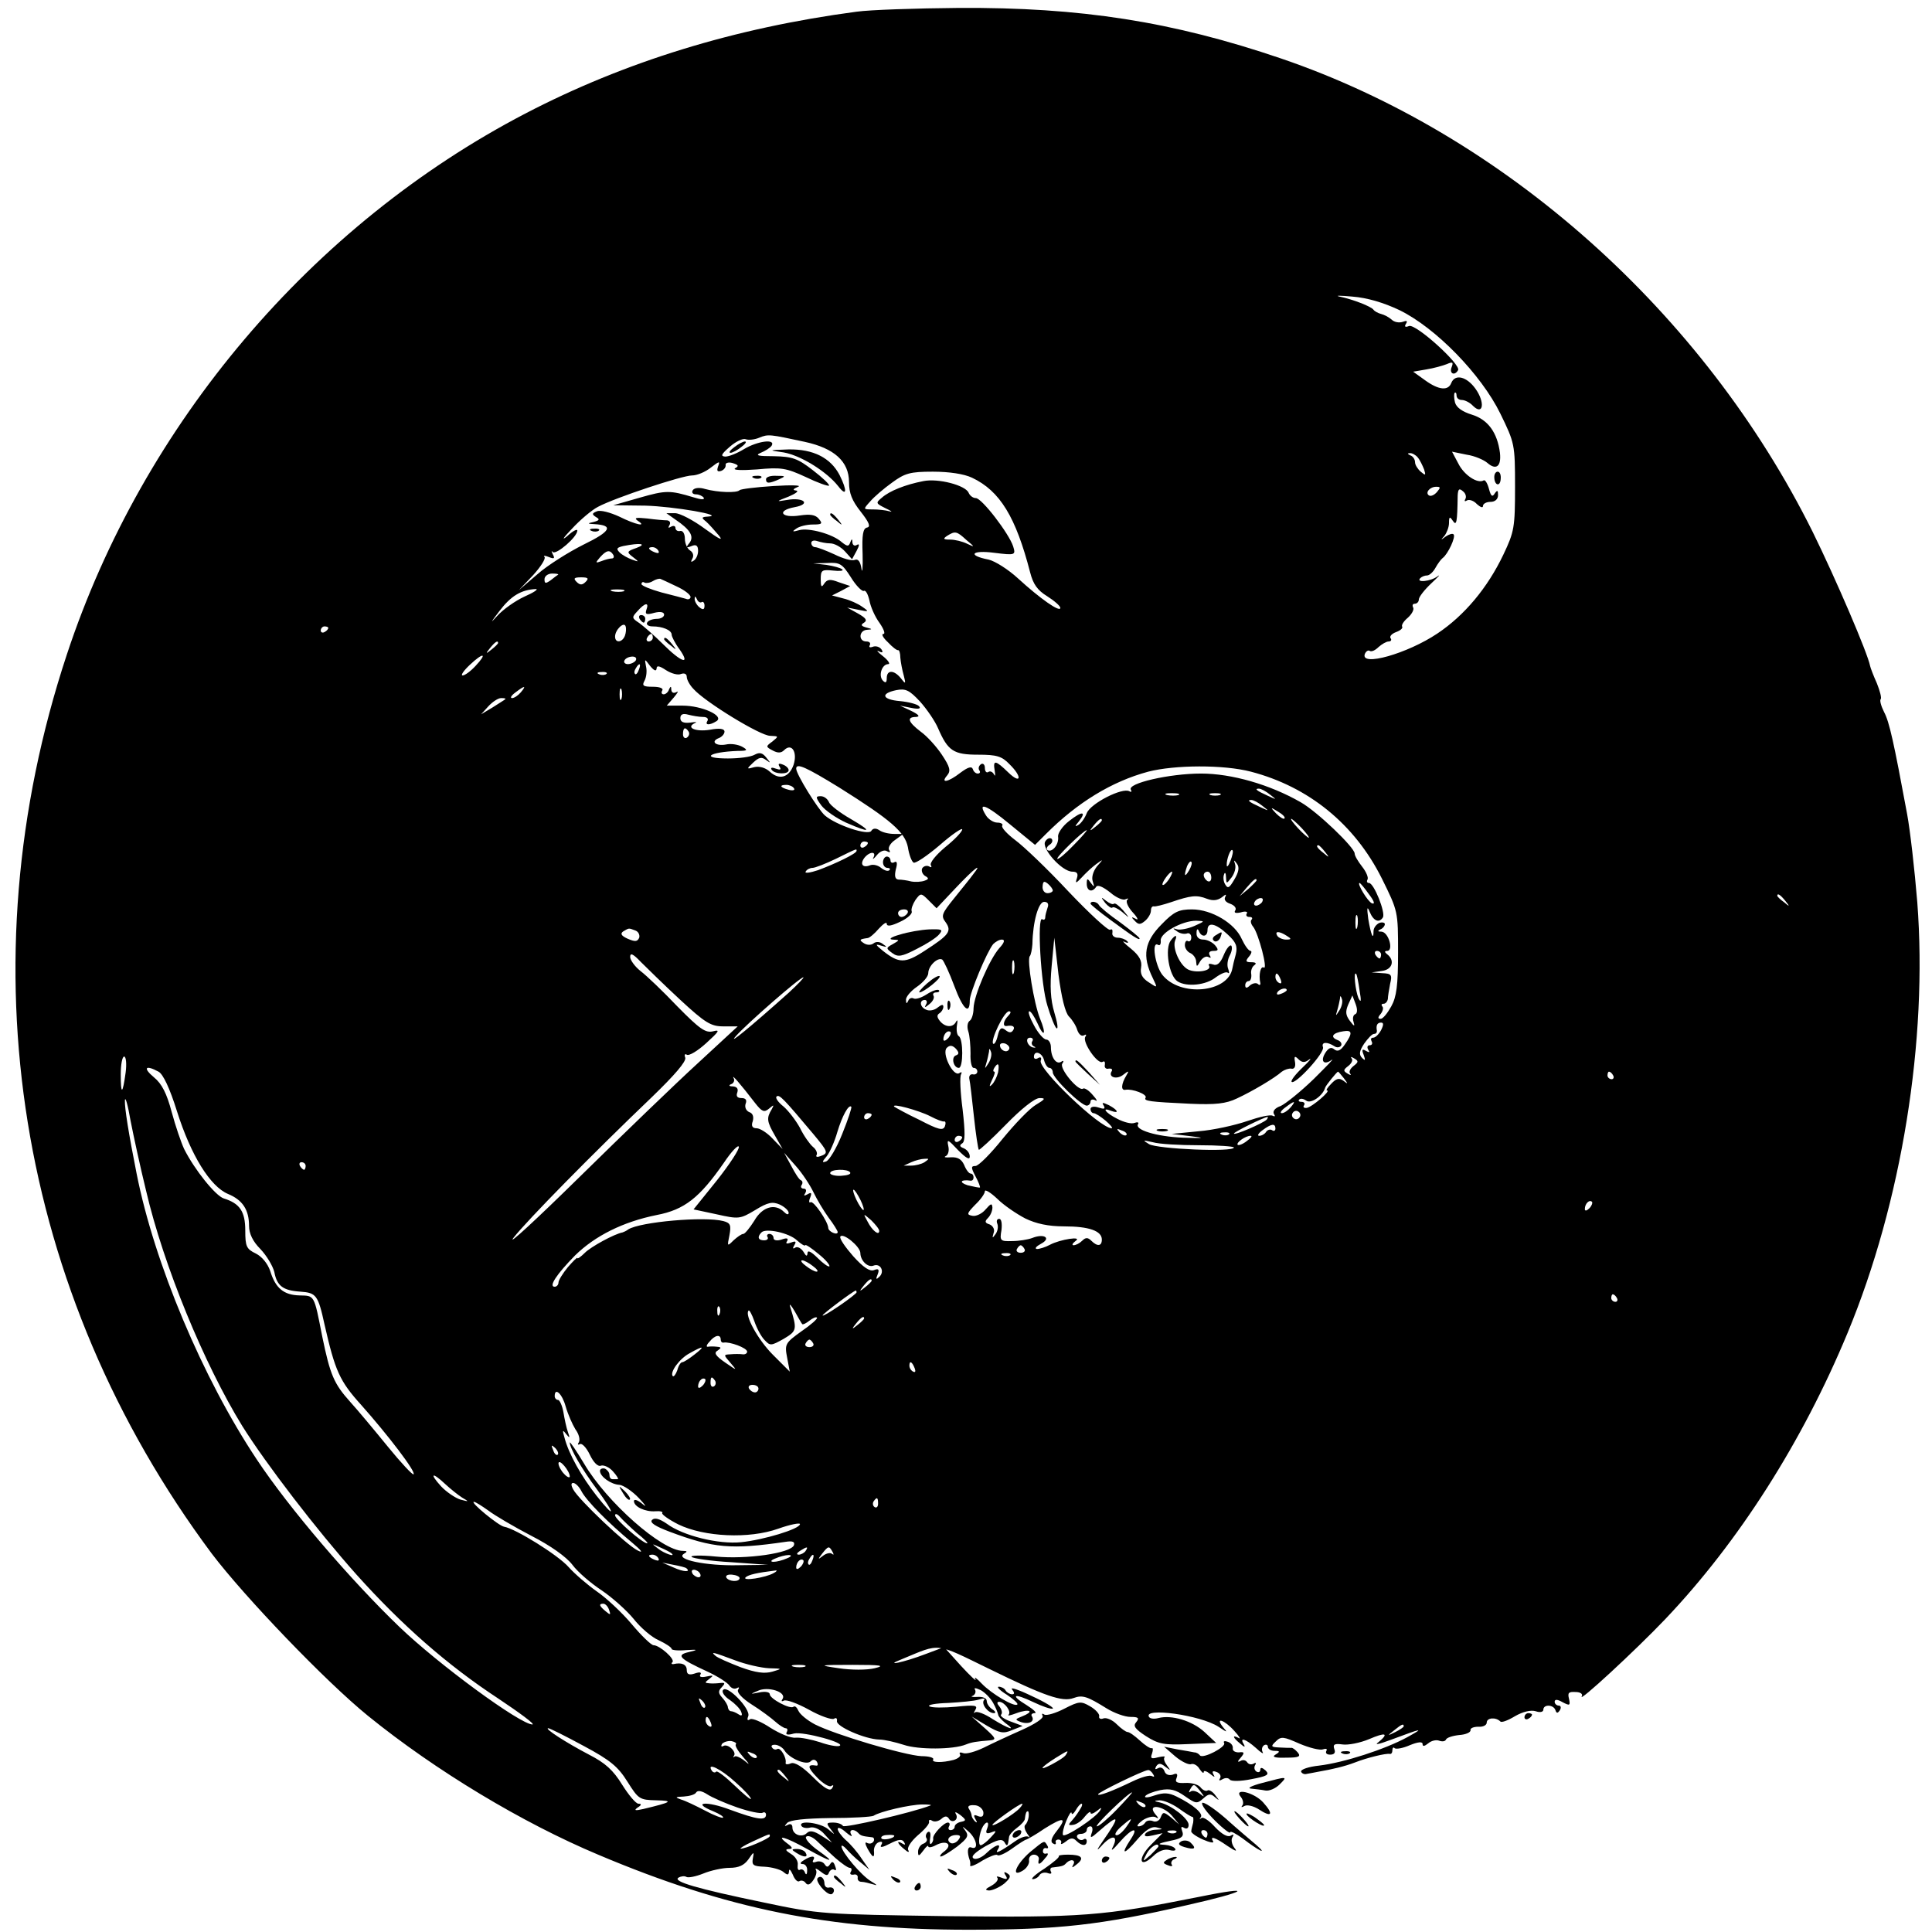 <?xml version="1.0" standalone="no"?>
<!DOCTYPE svg PUBLIC "-//W3C//DTD SVG 20010904//EN"
 "http://www.w3.org/TR/2001/REC-SVG-20010904/DTD/svg10.dtd">
<svg version="1.0" xmlns="http://www.w3.org/2000/svg"
 width="512pt" height="512pt" viewBox="0 0 512 512"
 preserveAspectRatio="xMidYMid meet">

<g transform="translate(0,512) scale(0.1,-0.1)"
fill="#000000" stroke="none">
<path d="M2270 5089 c-324 -43 -615 -133 -878 -270 -566 -295 -1013 -822
-1215 -1434 -272 -822 -132 -1689 384 -2382 88 -116 302 -339 414 -430 180
-146 410 -284 610 -368 343 -145 614 -199 980 -199 241 0 350 12 580 65 161
36 184 53 32 22 -255 -51 -311 -55 -667 -51 -329 5 -338 5 -485 36 -179 37
-243 56 -227 66 7 4 16 5 21 2 5 -3 25 1 45 9 19 8 51 15 69 15 25 0 39 7 50
22 15 22 16 22 12 2 -3 -17 2 -20 31 -21 19 -1 41 -7 49 -13 12 -10 15 -10 16
1 0 8 4 4 10 -9 5 -13 13 -21 18 -17 5 3 13 0 16 -5 5 -7 12 -5 20 7 7 10 11
22 7 28 -3 5 3 3 13 -5 14 -11 19 -12 22 -2 3 6 9 10 14 7 5 -4 6 1 2 10 -4
12 -8 13 -13 5 -6 -9 -9 -9 -15 0 -4 6 -14 9 -22 6 -8 -3 -11 -1 -8 4 8 13 -5
13 -25 0 -10 -6 -11 -10 -2 -10 6 0 12 -8 11 -17 0 -11 -3 -13 -6 -5 -2 6 -8
10 -13 7 -5 -3 -7 3 -6 12 2 10 -6 23 -18 30 -14 9 -16 12 -6 13 12 0 11 4 -4
15 -33 25 -4 17 53 -15 67 -37 77 -38 29 -4 -21 15 -35 31 -32 36 4 5 16 1 28
-10 11 -11 34 -31 50 -46 16 -14 33 -26 38 -26 5 0 6 -5 3 -10 -4 -6 -1 -9 7
-8 7 2 12 -2 11 -8 -1 -6 3 -11 10 -11 7 0 21 -4 32 -7 12 -4 9 -1 -6 8 -26
15 -79 78 -79 93 0 4 6 1 13 -7 7 -8 23 -24 37 -35 l24 -20 -21 30 c-11 17
-30 39 -42 49 -12 11 -21 24 -21 29 0 6 10 2 22 -9 12 -10 18 -13 14 -6 -8 13
6 17 18 5 7 -8 11 -9 37 -12 5 0 7 -6 4 -11 -4 -6 -11 -7 -17 -4 -6 4 -6 -2 1
-15 14 -25 19 -27 17 -5 0 9 5 19 13 22 9 3 11 0 6 -8 -4 -7 4 -6 23 4 23 12
33 13 38 4 4 -7 3 -8 -4 -4 -18 11 -14 0 5 -15 9 -8 14 -9 10 -2 -4 6 7 23 25
39 18 15 32 31 30 36 -1 5 2 7 8 3 6 -4 17 -2 25 5 9 8 15 8 20 0 3 -6 11 -8
16 -4 5 3 6 11 2 17 -4 7 1 5 12 -3 16 -13 16 -15 2 -18 -10 -2 -17 -8 -17
-13 0 -5 -5 -9 -11 -9 -5 0 -7 4 -4 10 3 5 2 10 -3 10 -11 0 -41 -32 -39 -42
1 -3 -1 -10 -5 -14 -4 -3 -5 3 -3 15 2 12 0 19 -6 16 -5 -4 -7 -11 -4 -16 4
-5 0 -12 -8 -15 -7 -2 -14 -12 -14 -21 0 -13 2 -13 14 3 7 10 13 15 13 11 0
-4 9 -3 20 3 28 15 46 2 23 -16 -10 -7 -14 -14 -10 -14 5 0 24 12 43 26 29 23
32 29 22 43 -10 13 -8 12 8 -2 22 -19 29 -51 8 -43 -10 4 -12 -12 -4 -34 1 -3
2 -9 1 -14 -1 -4 14 1 32 13 19 11 37 18 40 15 3 -4 21 4 39 17 18 13 35 24
38 24 3 1 25 13 48 29 51 32 61 30 32 -7 -13 -16 -17 -28 -10 -32 6 -4 9 -3 8
2 -2 4 1 8 7 8 5 0 9 -4 7 -9 -2 -5 4 -3 13 4 12 10 19 10 27 2 15 -15 28 -15
28 -1 0 5 -4 8 -9 4 -5 -3 -12 -1 -16 5 -3 5 1 10 9 10 9 0 16 5 16 10 0 6 4
10 10 10 5 0 7 -8 3 -18 -5 -14 -2 -14 18 4 57 50 59 43 11 -26 -16 -23 -17
-27 -4 -13 27 31 47 31 32 0 -8 -15 -2 -11 17 11 33 38 53 43 29 7 -27 -41
-18 -42 17 -1 23 27 39 37 53 33 17 -4 17 -5 -3 -6 -12 0 -25 -6 -28 -11 -4
-7 3 -8 20 -4 l26 6 -31 -31 c-36 -36 -31 -65 6 -30 14 14 31 20 44 16 11 -3
18 -1 14 4 -3 5 -15 9 -27 10 -24 1 -18 4 25 13 20 5 26 10 21 23 -4 11 -3 14
5 9 7 -4 12 -1 12 8 0 16 -44 51 -75 59 -18 4 -18 5 -2 6 11 0 33 -9 50 -21
18 -13 34 -23 37 -23 3 0 3 -7 2 -15 -2 -8 -5 -19 -5 -23 -1 -4 13 -14 31 -22
18 -8 30 -10 27 -5 -10 16 5 11 38 -12 21 -14 27 -16 19 -6 -8 10 -10 23 -6
29 5 8 3 9 -5 4 -8 -4 -23 4 -41 23 -15 17 -32 28 -36 24 -5 -4 -6 -3 -2 2 8
9 -19 33 -64 55 -20 10 -34 11 -58 3 -17 -6 -28 -7 -25 -2 3 5 21 12 40 16 26
5 41 1 65 -16 29 -20 32 -21 49 -6 14 13 20 13 31 3 12 -10 12 -9 1 5 -7 10
-17 16 -21 13 -4 -3 -13 1 -19 9 -6 7 -24 12 -40 11 -22 -1 -28 2 -23 13 4 11
1 14 -10 9 -10 -3 -19 0 -22 9 -3 9 -11 12 -17 8 -8 -4 -9 -3 -5 5 6 9 12 9
24 -1 15 -11 15 -11 5 3 -7 9 -10 18 -7 22 3 3 -4 3 -17 0 -18 -5 -21 -3 -16
10 3 9 3 16 -1 14 -4 -1 -18 8 -32 21 -13 12 -27 22 -32 22 -4 0 -17 9 -29 21
-11 11 -27 18 -35 15 -7 -3 -13 0 -11 6 1 6 -10 18 -24 26 -24 14 -29 14 -68
-6 -23 -12 -47 -19 -53 -16 -6 4 -8 3 -5 -3 4 -6 -20 -22 -56 -38 -34 -15 -79
-36 -101 -47 -21 -10 -45 -17 -53 -14 -8 3 -12 2 -9 -3 3 -5 -4 -11 -17 -15
-31 -8 -59 -7 -54 1 3 5 -11 9 -31 9 -44 2 -229 57 -282 84 -21 11 -40 27 -44
36 -4 9 -9 14 -13 11 -8 -8 -63 21 -63 33 0 6 -12 8 -27 5 -26 -5 -26 -5 -5 4
27 13 77 -3 66 -21 -4 -6 -3 -8 3 -5 6 4 36 -7 67 -24 30 -17 60 -27 66 -24 6
4 9 1 8 -6 -3 -14 74 -48 112 -49 14 0 43 -7 65 -14 38 -13 131 -13 165 1 15
6 27 8 65 11 16 2 14 6 -15 32 l-35 31 40 -24 c34 -20 44 -22 67 -12 l28 11
-32 12 c-17 6 -29 15 -25 18 4 4 2 13 -4 21 -7 8 -8 13 -1 13 14 0 33 -26 25
-34 -4 -4 5 -2 21 4 16 6 31 8 34 5 3 -2 -5 -8 -18 -13 -20 -8 -21 -9 -6 -15
21 -8 39 0 31 14 -4 5 0 9 7 9 7 0 -2 9 -21 21 -46 28 -34 33 18 8 23 -11 46
-19 51 -17 4 2 -20 17 -55 33 -35 17 -59 25 -53 18 7 -9 7 -13 0 -13 -6 0 -14
5 -17 10 -3 6 -12 10 -18 10 -7 0 3 -10 21 -21 18 -12 31 -24 28 -26 -7 -8
-68 28 -94 55 -14 15 -22 20 -17 12 4 -8 -13 8 -38 35 l-45 50 -48 -18 c-60
-23 -115 -34 -64 -14 104 43 86 45 232 -26 147 -72 193 -88 223 -77 24 9 37 4
87 -27 21 -13 49 -23 64 -23 21 0 24 -3 15 -14 -9 -10 -3 -18 26 -37 33 -21
48 -24 112 -21 l74 3 -31 29 c-33 30 -87 46 -122 37 -11 -3 -22 -2 -25 3 -16
26 136 5 184 -26 24 -16 25 -16 12 -1 -22 28 4 19 30 -10 13 -14 18 -23 12
-19 -19 10 -16 1 4 -15 11 -10 14 -10 9 -1 -12 19 5 14 32 -10 14 -13 22 -18
18 -11 -3 6 -2 14 4 18 5 3 10 1 10 -4 0 -6 8 -11 18 -11 14 0 15 -2 2 -10
-10 -6 -2 -9 28 -8 35 0 40 3 31 14 -6 7 -14 13 -17 12 -4 0 -18 0 -32 1 -22
1 -23 3 -9 16 14 14 20 13 63 -6 26 -11 54 -18 62 -15 9 3 12 1 9 -4 -3 -6 1
-10 10 -10 11 0 15 5 11 15 -4 12 0 15 22 12 15 -2 46 4 70 14 44 19 54 16 25
-8 -12 -8 0 -6 32 6 86 32 91 33 44 7 -59 -32 -167 -67 -233 -75 -28 -3 -49
-10 -48 -16 2 -5 9 -8 15 -6 7 1 21 4 32 6 35 6 69 14 95 24 33 13 83 25 93
23 4 -1 7 3 7 10 0 6 3 9 6 5 4 -3 22 0 40 8 22 9 34 10 34 3 0 -7 5 -6 15 2
8 7 21 10 29 7 8 -3 16 -2 18 3 2 5 17 10 35 12 17 1 31 7 30 13 -1 5 8 9 21
9 12 -1 22 4 22 11 0 13 24 15 36 3 3 -4 21 3 39 14 21 12 42 17 55 13 11 -4
20 -2 20 4 0 15 27 14 32 -1 3 -9 6 -9 12 0 4 7 2 12 -3 12 -6 0 -11 5 -11 10
0 7 7 7 21 -1 19 -10 21 -9 17 9 -4 16 -1 19 17 18 13 0 20 -5 17 -11 -13 -22
142 121 221 204 195 205 364 471 483 758 144 347 213 777 185 1142 -7 86 -19
191 -27 234 -35 189 -47 244 -61 270 -8 16 -12 31 -9 34 3 3 -2 22 -10 42 -9
20 -17 41 -18 46 -6 33 -91 231 -152 355 -289 582 -817 1053 -1409 1255 -288
98 -531 136 -855 134 -113 -1 -234 -5 -270 -10z m1439 -791 c96 -47 216 -170
267 -274 38 -78 39 -81 39 -194 0 -108 -2 -119 -31 -180 -42 -88 -103 -161
-175 -209 -79 -53 -205 -89 -192 -54 3 7 9 11 13 8 5 -3 15 2 23 10 9 8 21 15
27 15 6 0 9 4 5 9 -3 5 4 12 15 16 11 4 18 10 16 14 -3 4 4 15 15 24 11 10 17
22 14 27 -3 6 -1 10 4 10 6 0 11 5 11 11 0 7 15 26 33 43 18 17 26 25 17 19
-18 -14 -59 -18 -46 -5 4 4 12 7 18 7 6 0 16 9 22 20 6 11 15 23 19 26 14 10
36 57 29 63 -3 3 -12 0 -21 -6 -13 -10 -14 -10 -3 2 6 8 12 23 12 34 0 17 2
18 10 6 10 -15 12 -5 13 67 1 17 4 20 14 11 7 -5 10 -15 6 -21 -3 -5 -1 -7 5
-3 6 3 18 -1 26 -10 9 -8 16 -11 16 -5 0 6 9 11 20 11 12 0 20 7 20 18 0 13
-2 14 -9 4 -6 -10 -10 -7 -15 12 -4 15 -10 25 -14 23 -16 -10 -52 14 -67 44
l-17 32 39 -8 c21 -3 46 -14 55 -22 23 -20 37 -9 33 27 -7 54 -32 88 -74 101
-26 8 -41 19 -45 32 -3 12 -3 23 -1 26 3 2 5 -1 5 -7 0 -7 6 -12 14 -12 8 0
22 -7 30 -16 27 -26 32 10 6 46 -23 32 -54 40 -64 15 -8 -21 -33 -19 -69 7
l-32 23 35 6 c19 3 44 10 54 14 16 7 18 5 13 -8 -7 -17 8 -24 17 -8 9 14 -112
124 -130 117 -10 -4 -13 -2 -8 6 5 8 2 9 -9 5 -9 -3 -22 -1 -29 6 -8 7 -20 13
-28 15 -8 2 -17 7 -20 11 -6 9 -56 28 -90 35 -14 3 2 3 34 0 39 -3 83 -16 125
-36z m-1576 -349 c78 -17 117 -52 117 -107 0 -29 8 -49 31 -78 22 -28 27 -40
17 -42 -11 -2 -14 -19 -12 -70 1 -37 -1 -54 -3 -39 -3 19 -9 27 -18 23 -8 -3
-32 4 -54 15 -22 10 -45 19 -51 19 -5 0 -10 5 -10 11 0 6 7 8 16 5 9 -3 24 -6
34 -6 11 0 28 -9 39 -21 l19 -21 12 22 c8 15 8 20 1 16 -6 -4 -11 -1 -12 6 0
11 -2 11 -6 0 -4 -11 -8 -10 -22 1 -24 22 -88 39 -113 32 -18 -5 -20 -4 -8 4
8 6 28 11 44 11 24 0 27 2 16 15 -9 11 -23 13 -50 9 -50 -8 -63 13 -14 22 44
8 25 27 -21 19 -29 -5 -29 -4 5 9 19 8 28 15 20 16 -10 1 -9 4 5 10 11 4 -17
5 -65 2 -47 -3 -87 -8 -90 -11 -7 -8 -58 -6 -91 3 -16 5 -29 3 -33 -3 -4 -6 0
-11 8 -11 8 0 17 -4 21 -9 3 -6 -8 -5 -27 1 -63 19 -73 19 -143 -1 l-70 -20
85 -1 c75 -2 215 -26 166 -29 -17 -1 -18 -3 -5 -13 8 -7 23 -24 34 -37 13 -16
1 -10 -36 17 -31 23 -67 42 -80 42 l-23 0 24 -17 c40 -27 50 -45 37 -62 -10
-12 -9 -14 6 -8 12 5 17 1 17 -13 0 -10 -5 -22 -12 -26 -7 -5 -8 -3 -3 6 4 7
2 16 -6 21 -7 4 -14 18 -14 31 0 13 -5 22 -12 21 -7 -2 -13 2 -13 8 0 5 -5 7
-12 3 -7 -4 -8 -3 -4 4 4 7 1 12 -6 13 -7 0 -31 2 -53 5 -29 3 -36 2 -25 -6
26 -17 -5 -11 -49 11 -24 11 -50 18 -59 14 -13 -5 -14 -8 -3 -15 11 -6 10 -9
-5 -13 -18 -4 -18 -5 1 -6 52 -3 44 -19 -28 -54 -40 -20 -96 -55 -123 -79
l-49 -42 38 40 c20 22 34 44 30 48 -4 4 1 4 11 0 15 -6 17 -4 11 7 -4 8 -4 11
0 6 9 -8 65 40 65 57 0 5 -12 -1 -27 -15 -16 -13 -10 -4 12 19 22 24 54 51 70
59 45 24 223 83 249 83 13 0 35 9 50 21 22 17 25 18 19 3 -4 -12 -2 -15 8 -12
8 3 13 10 12 16 -1 5 7 8 18 5 16 -5 18 -8 7 -14 -7 -5 17 -6 58 -3 64 6 77 4
129 -20 31 -15 59 -25 62 -23 2 3 -17 21 -43 41 -40 31 -54 36 -103 37 -42 0
-51 2 -35 9 12 5 25 13 29 19 11 19 -38 12 -73 -9 -18 -11 -40 -20 -50 -20
-13 1 -11 6 12 26 16 14 35 23 42 20 8 -3 24 -1 36 4 24 10 28 9 121 -11z
m1624 -41 c6 -7 13 -22 17 -32 5 -16 4 -17 -9 -6 -8 7 -15 18 -15 25 0 8 -6
16 -12 18 -8 4 -9 6 -2 6 6 1 16 -5 21 -11z m-1181 -54 c74 -35 116 -104 154
-251 8 -31 19 -47 45 -63 19 -12 35 -26 35 -31 0 -13 -53 24 -112 78 -26 24
-61 46 -78 50 -57 11 -46 26 15 18 56 -7 57 -6 50 17 -11 34 -83 128 -99 128
-8 0 -16 7 -19 14 -8 20 -81 39 -120 31 -47 -9 -90 -26 -110 -44 -17 -14 -16
-15 10 -28 15 -7 20 -11 10 -8 -10 3 -30 5 -44 5 -26 0 -26 0 -7 21 10 12 37
35 58 50 34 25 48 29 108 29 44 0 83 -6 104 -16z m1232 -38 c-7 -8 -16 -12
-21 -9 -11 7 2 23 19 23 12 0 12 -2 2 -14z m-1247 -127 c23 -19 23 -20 2 -10
-12 6 -32 11 -45 11 -18 0 -20 2 -8 10 21 13 25 13 51 -11z m-874 -21 c-26 -9
-27 -11 -10 -24 17 -13 17 -14 -2 -7 -11 4 -26 12 -33 19 -10 10 -7 13 10 17
45 9 64 6 35 -5z m58 -8 c3 -6 -1 -7 -9 -4 -18 7 -21 14 -7 14 6 0 13 -4 16
-10z m-120 -10 c3 -5 2 -10 -4 -10 -5 0 -17 -3 -27 -7 -16 -6 -17 -5 -4 10 17
19 26 21 35 7z m630 -60 c14 -23 30 -38 34 -36 5 3 11 -8 15 -25 3 -17 15 -44
27 -60 11 -16 16 -29 10 -29 -6 0 -1 -10 12 -22 12 -13 24 -22 27 -21 3 1 6
-8 6 -20 1 -12 5 -33 9 -47 6 -23 5 -24 -8 -7 -18 22 -37 22 -37 0 0 -12 -3
-14 -10 -7 -13 13 -3 44 14 44 6 0 0 10 -14 21 -14 11 -19 17 -11 13 10 -5 12
-3 7 5 -5 7 -15 10 -23 7 -8 -3 -11 -1 -8 4 3 6 -1 10 -9 10 -22 0 -20 30 2
31 15 1 14 2 -2 6 -14 4 -16 7 -6 13 9 6 5 12 -16 24 l-29 16 30 -6 c28 -6 29
-5 10 8 -11 8 -33 18 -50 22 l-30 8 24 12 24 13 -30 10 c-23 9 -31 8 -39 -4
-7 -11 -9 -8 -9 12 0 24 3 26 32 23 18 -2 30 -1 25 3 -4 4 -23 9 -42 12 l-35
4 37 1 c34 2 40 -2 63 -38z m-776 7 c-2 -1 -11 -8 -20 -15 -13 -9 -16 -9 -16
3 0 8 9 15 20 15 11 0 18 -1 16 -3z m73 -19 c-9 -9 -15 -9 -24 0 -9 9 -7 12
12 12 19 0 21 -3 12 -12z m241 -12 c20 -9 37 -22 37 -28 0 -5 -6 -8 -12 -5 -7
2 -37 10 -65 17 -29 8 -53 18 -53 22 0 5 4 7 8 4 4 -2 14 -1 22 4 8 5 17 7 20
6 3 -1 22 -10 43 -20z m-403 -27 c-24 -11 -57 -34 -73 -52 -19 -21 -17 -17 6
13 31 41 58 57 97 59 8 0 -5 -9 -30 -20z m263 14 c-7 -2 -21 -2 -30 0 -10 3
-4 5 12 5 17 0 24 -2 18 -5z m206 -29 c4 3 8 -1 8 -9 0 -11 -4 -12 -14 -4 -7
6 -13 17 -12 23 0 7 2 6 6 -2 2 -6 8 -10 12 -8z m-146 -20 c-4 -12 0 -14 21
-8 16 4 26 2 26 -5 0 -6 -9 -11 -19 -11 -11 0 -23 -4 -26 -10 -3 -5 3 -10 14
-10 27 0 51 -10 51 -22 0 -5 9 -23 21 -39 30 -43 5 -35 -44 14 -23 23 -52 48
-63 56 -20 13 -20 15 -5 31 20 23 32 25 24 4z m-57 -69 c-7 -18 -26 -20 -26
-2 0 18 24 41 28 27 2 -6 1 -17 -2 -25z m-786 21 c0 -3 -4 -8 -10 -11 -5 -3
-10 -1 -10 4 0 6 5 11 10 11 6 0 10 -2 10 -4z m860 -26 c0 -5 -5 -10 -11 -10
-5 0 -7 5 -4 10 3 6 8 10 11 10 2 0 4 -4 4 -10z m-410 -14 c0 -2 -8 -10 -17
-17 -16 -13 -17 -12 -4 4 13 16 21 21 21 13z m-60 -61 c-13 -14 -28 -25 -34
-25 -6 0 3 13 19 28 36 34 48 32 15 -3z m425 15 c-3 -5 -13 -10 -21 -10 -8 0
-12 5 -9 10 3 6 13 10 21 10 8 0 12 -4 9 -10z m55 -22 c0 9 7 8 25 -4 14 -9
32 -14 40 -10 9 3 15 0 15 -8 0 -7 8 -22 18 -32 30 -34 177 -124 203 -124 23
-1 23 -1 6 -15 -18 -13 -18 -14 1 -24 13 -7 22 -7 30 1 20 20 36 -5 25 -39
-12 -34 -38 -41 -63 -18 -12 11 -28 15 -41 12 -21 -6 -21 -5 -3 12 15 14 22
16 34 7 13 -9 13 -9 1 6 -10 13 -18 15 -31 8 -10 -6 -42 -10 -71 -10 -74 0
-51 17 26 20 26 0 28 2 12 11 -11 6 -30 9 -43 6 -27 -5 -42 8 -19 17 8 3 15
11 15 17 0 8 -13 10 -39 5 -38 -6 -65 6 -39 18 7 3 1 3 -13 1 -18 -2 -26 2
-26 12 0 10 7 13 21 9 12 -3 29 -6 39 -6 10 0 15 -4 12 -10 -8 -12 5 -13 24
-1 21 14 -39 41 -90 41 l-42 0 19 22 c10 12 13 18 7 14 -8 -4 -13 -2 -14 6 0
10 -2 10 -6 1 -2 -7 -9 -13 -14 -13 -6 0 -7 5 -4 10 4 6 -7 10 -25 10 -26 0
-29 3 -22 16 5 9 7 26 4 38 -4 21 -4 21 11 1 10 -12 16 -15 17 -7z m-47 -3
c-3 -9 -8 -14 -10 -11 -3 3 -2 9 2 15 9 16 15 13 8 -4z m-86 -11 c-3 -3 -12
-4 -19 -1 -8 3 -5 6 6 6 11 1 17 -2 13 -5z m-227 -49 c-7 -8 -17 -15 -23 -15
-6 0 -2 7 9 15 25 19 30 19 14 0z m267 -17 c-3 -7 -5 -2 -5 12 0 14 2 19 5 13
2 -7 2 -19 0 -25z m839 -78 c26 -60 41 -70 106 -70 49 0 63 -4 83 -25 35 -34
31 -55 -3 -22 -34 33 -41 34 -36 5 2 -13 2 -17 -2 -10 -3 6 -10 10 -15 6 -5
-3 -9 2 -9 11 0 9 -5 13 -10 10 -6 -4 -8 -11 -5 -16 4 -5 2 -9 -4 -9 -5 0 -11
5 -13 12 -3 8 -13 5 -33 -10 -32 -25 -54 -29 -35 -7 10 12 8 22 -14 55 -14 21
-39 49 -56 61 -34 26 -38 39 -12 39 11 1 7 6 -13 16 l-30 14 30 -6 c20 -4 27
-2 20 5 -5 5 -28 11 -50 13 -47 4 -53 20 -10 29 25 5 35 0 63 -30 18 -20 40
-52 48 -71z m-1147 77 c-2 -2 -17 -11 -34 -22 l-30 -18 19 21 c11 12 26 22 34
22 9 0 13 -1 11 -3z m486 -86 c3 -5 1 -12 -5 -16 -5 -3 -10 1 -10 9 0 18 6 21
15 7z m399 -148 c137 -86 174 -118 182 -158 3 -20 10 -38 15 -41 5 -3 36 18
69 46 33 29 60 47 60 42 0 -6 -20 -27 -45 -47 -25 -21 -42 -42 -38 -48 3 -5 1
-7 -5 -3 -6 3 -14 1 -18 -5 -3 -6 0 -15 7 -20 11 -6 11 -9 -1 -13 -8 -3 -24
-4 -35 -2 -11 3 -26 5 -34 5 -9 1 -11 9 -7 27 5 17 3 23 -4 19 -5 -3 -10 -1
-10 4 0 6 -4 11 -10 11 -5 0 -10 -7 -10 -15 0 -8 5 -15 12 -15 6 0 8 -3 5 -6
-4 -4 -13 -1 -22 6 -8 7 -21 10 -29 7 -20 -8 -28 3 -15 20 14 17 32 17 24 1
-4 -7 0 -5 9 6 8 10 20 15 27 10 7 -4 10 -3 5 4 -3 6 4 18 16 26 l22 16 -24 0
c-14 0 -32 4 -40 10 -9 6 -17 5 -21 -2 -8 -13 -93 15 -123 41 -18 16 -76 109
-76 124 0 16 26 4 114 -50z m1091 42 c153 -40 275 -139 347 -283 43 -87 43
-87 43 -197 0 -86 -4 -117 -18 -142 -10 -18 -22 -33 -28 -33 -8 0 -8 4 0 13 6
8 8 17 4 20 -3 4 -2 7 4 7 5 0 10 6 11 13 0 6 3 24 6 40 6 24 3 27 -21 28
l-28 2 28 4 c28 4 34 29 12 45 -6 5 -6 8 1 8 18 0 4 50 -15 51 -10 0 -11 2 -3
6 6 2 12 9 12 14 0 4 -7 6 -15 3 -8 -4 -15 -13 -15 -22 0 -26 -7 -9 -14 33 -4
30 -3 35 4 18 10 -24 25 -30 35 -14 7 13 -24 91 -37 91 -5 0 -7 4 -4 9 3 5 -3
20 -14 34 -11 14 -20 29 -20 35 0 16 -99 111 -143 136 -82 47 -183 76 -264 76
-84 0 -197 -26 -186 -43 3 -5 1 -7 -4 -4 -18 11 -103 -32 -113 -58 -5 -13 -15
-27 -22 -31 -10 -6 -10 -4 1 9 22 28 8 28 -26 1 -17 -13 -30 -32 -29 -41 3
-20 -15 -43 -28 -36 -4 3 -2 9 5 14 7 4 10 11 6 16 -5 4 -12 1 -17 -7 -11 -18
44 -80 72 -80 12 0 16 -5 12 -17 -5 -15 -3 -15 13 2 10 11 27 27 38 35 19 14
20 14 2 -6 -10 -13 -15 -29 -11 -40 5 -16 4 -16 -5 -4 -9 13 -11 13 -11 -2 0
-20 15 -24 25 -8 4 6 18 0 37 -15 16 -14 35 -22 41 -18 7 3 9 2 4 -2 -4 -5 3
-20 15 -33 13 -14 16 -22 8 -17 -12 6 -13 5 -3 -5 10 -11 15 -11 28 0 8 7 15
19 15 26 0 8 3 13 8 12 4 -1 24 4 45 11 53 18 68 20 96 9 16 -6 28 -4 39 4 11
9 13 9 9 1 -4 -7 1 -14 13 -18 11 -4 17 -11 14 -17 -5 -7 0 -9 14 -6 12 4 20
2 16 -3 -3 -5 0 -9 7 -9 7 0 9 -3 6 -7 -4 -3 -2 -12 4 -19 14 -17 40 -116 28
-108 -8 5 -14 -19 -9 -41 1 -5 -2 -7 -6 -3 -4 4 -13 3 -21 -3 -9 -9 -13 -8
-13 0 0 6 4 11 9 11 5 0 8 8 7 18 -2 9 2 20 8 24 7 5 4 8 -8 8 -15 0 -16 3 -6
15 7 8 8 15 4 15 -5 0 -15 14 -23 31 -18 42 -80 79 -132 79 -35 0 -48 -6 -80
-39 -46 -46 -53 -84 -24 -143 13 -27 13 -27 -11 -11 -17 11 -23 22 -20 39 3
17 -4 31 -27 50 -18 14 -25 23 -17 18 9 -4 12 -3 7 2 -5 5 -16 9 -25 9 -9 0
-16 6 -14 13 1 8 -1 11 -6 8 -5 -3 -55 43 -111 102 -55 59 -119 120 -141 136
-21 16 -37 33 -34 38 3 4 -3 8 -13 8 -10 0 -24 9 -30 19 -24 38 0 29 64 -24
l66 -54 29 29 c83 83 174 139 271 165 70 18 199 19 272 0z m-1211 -44 c4 -5
-3 -7 -14 -4 -23 6 -26 13 -6 13 8 0 17 -4 20 -9z m1262 -17 c18 -14 18 -14
-6 -3 -31 14 -36 19 -24 19 6 0 19 -7 30 -16z m-243 -1 c-7 -2 -21 -2 -30 0
-10 3 -4 5 12 5 17 0 24 -2 18 -5z m110 0 c-7 -2 -19 -2 -25 0 -7 3 -2 5 12 5
14 0 19 -2 13 -5z m113 -29 c18 -14 18 -14 -6 -3 -31 14 -36 19 -24 19 6 0 19
-7 30 -16z m58 -33 c-2 -3 -12 3 -22 13 -16 17 -16 18 5 5 12 -7 20 -15 17
-18z m-484 -5 c0 -2 -8 -10 -17 -17 -16 -13 -17 -12 -4 4 13 16 21 21 21 13z
m530 -21 c13 -14 21 -25 18 -25 -2 0 -15 11 -28 25 -13 14 -21 25 -18 25 2 0
15 -11 28 -25z m-605 -45 c-21 -22 -40 -38 -43 -36 -4 4 69 75 78 76 2 0 -13
-18 -35 -40z m-545 6 c0 -3 -4 -8 -10 -11 -5 -3 -10 -1 -10 4 0 6 5 11 10 11
6 0 10 -2 10 -4z m1211 -23 c13 -16 12 -17 -3 -4 -17 13 -22 21 -14 21 2 0 10
-8 17 -17z m-1241 2 c0 -7 -56 -34 -102 -51 -21 -7 -36 -9 -33 -4 3 6 12 10
18 10 7 0 35 11 62 24 59 29 55 27 55 21z m991 -26 c-5 -13 -10 -19 -10 -12
-1 15 10 45 15 40 3 -2 0 -15 -5 -28z m-110 -26 c-12 -20 -14 -14 -5 12 4 9 9
14 11 11 3 -2 0 -13 -6 -23z m120 -24 c-13 -22 -17 -25 -24 -13 -5 8 -6 20 -3
27 2 7 5 3 5 -7 1 -19 1 -19 15 -1 8 11 12 26 9 35 -4 12 -3 12 5 1 7 -9 5
-22 -7 -42z m-692 14 c-7 -10 -30 -38 -50 -63 -33 -41 -36 -47 -23 -64 17 -24
9 -34 -56 -76 -52 -34 -68 -33 -110 0 -21 17 -21 19 -5 14 16 -5 17 -4 5 4 -8
7 -19 7 -25 2 -6 -5 -17 -5 -25 0 -14 9 -13 11 9 14 5 0 19 12 30 25 12 13 21
19 21 13 0 -8 12 -6 35 5 20 9 34 22 31 28 -2 6 3 19 10 30 14 19 15 19 35 -1
l21 -21 50 53 c50 53 74 71 47 37z m519 -13 c-7 -10 -14 -17 -17 -15 -4 4 18
35 25 35 2 0 -1 -9 -8 -20z m112 4 c0 -8 -4 -12 -10 -9 -5 3 -10 10 -10 16 0
5 5 9 10 9 6 0 10 -7 10 -16z m-420 -34 c0 -3 -6 -7 -14 -7 -8 0 -14 8 -13 18
1 14 4 15 14 7 7 -6 13 -14 13 -18z m540 27 c0 -2 -10 -12 -22 -23 l-23 -19
19 23 c18 21 26 27 26 19z m298 -37 c13 -17 17 -27 8 -24 -11 4 -41 54 -33 54
2 0 13 -13 25 -30z m1103 -17 c13 -16 12 -17 -3 -4 -10 7 -18 15 -18 17 0 8 8
3 21 -13z m-1386 -3 c-3 -5 -11 -10 -16 -10 -6 0 -7 5 -4 10 3 6 11 10 16 10
6 0 7 -4 4 -10z m-569 -16 c-3 -9 -6 -20 -6 -25 0 -6 -4 -8 -8 -5 -14 9 -4
-175 14 -230 9 -30 20 -57 24 -59 5 -3 2 16 -6 42 -10 34 -12 69 -7 123 l7 75
11 -97 c8 -62 18 -102 28 -112 9 -9 19 -25 22 -36 4 -11 11 -17 17 -14 7 4 8
2 4 -4 -8 -14 33 -74 46 -66 5 3 7 0 6 -8 -2 -7 3 -12 10 -10 8 1 11 -2 8 -7
-10 -16 14 -23 31 -9 14 11 16 11 8 -2 -14 -23 -15 -41 -2 -38 18 3 58 -12 53
-21 -6 -9 11 -11 117 -16 68 -3 96 0 125 14 41 19 100 54 119 71 7 5 18 9 25
8 8 -2 12 5 10 17 -3 16 -1 18 9 8 9 -9 17 -10 28 -1 9 6 1 -4 -17 -21 -19
-18 -32 -35 -29 -38 9 -9 89 78 83 92 -5 14 11 15 31 2 6 -4 14 -3 17 2 3 5
-1 12 -10 15 -20 8 -12 19 16 23 24 4 25 -5 4 -35 -11 -16 -19 -20 -28 -13 -8
7 -15 4 -23 -8 -15 -23 -5 -35 16 -20 9 6 -13 -16 -47 -50 -35 -34 -75 -66
-88 -72 -15 -5 -22 -14 -18 -21 4 -6 3 -8 -3 -5 -6 4 -36 -3 -68 -14 -32 -11
-90 -24 -129 -27 l-71 -7 50 -6 c41 -5 37 -6 -20 -4 -71 3 -129 21 -119 36 3
5 -2 6 -10 3 -8 -3 -28 2 -45 11 -32 16 -43 32 -16 21 22 -8 18 2 -6 15 -17 8
-20 8 -14 -1 5 -9 1 -10 -14 -5 -12 4 -21 2 -21 -4 0 -6 4 -11 8 -11 5 0 19
-9 32 -20 13 -11 20 -20 16 -20 -31 0 -195 157 -188 179 3 8 0 11 -7 7 -6 -4
-11 -2 -11 3 0 19 22 12 27 -9 3 -11 9 -20 14 -20 5 0 9 -6 9 -12 0 -15 75
-88 90 -88 5 0 10 5 10 11 0 5 6 7 13 3 6 -4 4 2 -7 14 -10 12 -22 20 -26 17
-12 -8 -63 53 -55 66 5 7 4 10 -3 5 -13 -8 -27 12 -27 39 0 11 -6 20 -12 20
-7 0 -22 17 -33 38 -11 20 -17 37 -12 37 4 0 13 -14 21 -31 18 -41 25 -31 7
12 -16 40 -35 156 -27 165 3 3 6 18 7 32 1 59 16 112 31 112 10 0 13 -6 9 -16z
m-371 -14 c-3 -5 -10 -10 -16 -10 -5 0 -9 5 -9 10 0 6 7 10 16 10 8 0 12 -4 9
-10z m1192 -37 c-3 -10 -5 -4 -5 12 0 17 2 24 5 18 2 -7 2 -21 0 -30z m-432 3
c-16 -7 -37 -11 -45 -9 -13 4 -13 3 -1 -5 8 -6 19 -8 26 -6 6 3 12 -2 12 -10
0 -8 -4 -13 -9 -10 -4 3 -8 -2 -8 -11 0 -8 7 -18 15 -21 8 -4 15 -14 15 -23 1
-14 2 -14 11 2 6 9 15 14 21 11 7 -4 8 -2 4 4 -4 7 -1 12 10 12 13 0 14 3 4
15 -7 8 -21 15 -31 15 -12 0 -19 7 -18 18 0 10 3 12 6 5 7 -18 23 -16 23 2 0
23 22 18 53 -11 23 -21 27 -32 22 -53 -4 -14 -8 -31 -9 -37 -11 -65 -139 -77
-186 -17 -19 25 -29 90 -11 79 5 -3 8 2 7 12 -1 20 57 52 94 52 24 -1 24 -1
-5 -14z m-1481 -12 c8 -3 12 -12 10 -19 -5 -11 -11 -11 -30 -3 -18 8 -21 14
-12 20 16 9 13 9 32 2z m1726 -14 c13 -8 13 -10 -2 -10 -9 0 -20 5 -23 10 -8
13 5 13 25 0z m-762 -33 c-26 -30 -67 -125 -68 -159 0 -15 -5 -30 -10 -33 -6
-4 -8 -16 -4 -28 4 -12 6 -39 6 -59 -1 -21 3 -38 8 -38 6 0 10 -4 10 -10 0 -5
-6 -9 -12 -7 -7 1 -11 -5 -9 -13 2 -8 7 -53 12 -99 5 -47 11 -86 13 -88 1 -2
34 28 72 67 40 41 76 70 89 70 17 0 15 -3 -10 -18 -17 -10 -56 -51 -88 -90
-32 -40 -64 -72 -72 -72 -12 0 -12 -4 0 -27 8 -15 13 -28 12 -30 -2 -1 -16 2
-33 6 -24 8 -18 16 9 12 4 0 7 3 7 9 0 5 -3 10 -8 10 -4 0 -12 10 -17 23 -7
15 -17 21 -35 20 -14 -1 -20 0 -14 3 7 3 10 15 7 27 -4 19 -1 18 26 -11 21
-21 31 -27 31 -17 0 9 -7 18 -16 22 -11 4 -12 8 -4 13 8 5 8 29 1 90 -6 45 -8
87 -4 93 3 6 1 7 -5 3 -16 -10 -47 53 -33 67 8 8 15 7 24 -2 9 -10 9 -15 0
-18 -13 -5 -6 -33 8 -33 12 0 12 77 0 84 -5 3 -7 16 -5 29 2 12 2 16 -2 10 -8
-17 -29 -16 -43 1 -8 10 -9 16 -1 21 5 3 10 11 10 17 0 7 -5 6 -15 -2 -8 -7
-22 -10 -30 -6 -17 6 -20 26 -4 26 5 0 7 -6 3 -12 -5 -9 -3 -9 9 1 9 7 14 17
11 22 -3 5 0 9 7 9 7 0 10 3 7 6 -4 3 -18 -2 -32 -11 -14 -9 -29 -14 -35 -11
-5 3 -12 0 -14 -6 -4 -9 -6 -8 -6 2 -1 8 13 24 29 35 16 11 30 27 30 36 0 19
25 43 37 36 4 -3 19 -35 32 -70 23 -62 41 -78 41 -38 0 20 45 128 62 149 6 6
16 12 23 12 9 0 7 -8 -7 -23z m-846 -136 c67 -62 82 -71 115 -71 l38 0 -105
-97 c-58 -53 -199 -189 -314 -302 -115 -113 -194 -186 -175 -161 36 46 210
223 367 373 60 58 91 94 88 104 -3 8 -1 11 4 8 6 -4 29 10 52 31 34 31 37 36
18 31 -20 -5 -35 5 -95 66 -38 40 -82 82 -98 94 -15 12 -27 29 -27 37 0 12 8
8 28 -13 15 -15 62 -61 104 -100z m1858 119 c0 -5 -2 -10 -4 -10 -3 0 -8 5
-11 10 -3 6 -1 10 4 10 6 0 11 -4 11 -10z m-973 -47 c-3 -10 -5 -4 -5 12 0 17
2 24 5 18 2 -7 2 -21 0 -30z m707 -19 c3 -8 2 -12 -4 -9 -6 3 -10 10 -10 16 0
14 7 11 14 -7z m209 -29 c5 -28 4 -34 -3 -20 -8 19 -14 73 -6 64 2 -2 6 -22 9
-44z m-1513 -6 c-104 -93 -163 -141 -140 -115 29 33 170 156 179 156 3 0 -14
-18 -39 -41z m1320 7 c0 -2 -7 -7 -16 -10 -8 -3 -12 -2 -9 4 6 10 25 14 25 6z
m140 -53 c-11 -17 -11 -17 -6 0 3 10 6 24 7 30 0 9 2 9 5 0 3 -7 0 -20 -6 -30z
m41 -11 c-5 -2 -7 -11 -4 -20 4 -13 2 -13 -10 3 -11 15 -12 24 -4 43 l11 24 9
-24 c5 -14 4 -24 -2 -26z m-919 -4 c-13 -13 -16 -29 -4 -27 16 3 23 -2 17 -11
-5 -8 -11 -7 -20 0 -11 9 -16 6 -21 -15 -3 -14 -9 -24 -12 -21 -8 9 29 86 42
86 6 0 5 -5 -2 -12z m988 -38 c-6 -11 -15 -20 -21 -20 -6 0 -7 -4 -4 -10 3 -5
1 -10 -5 -10 -6 0 -8 -5 -4 -12 5 -7 3 -8 -6 -3 -10 6 -12 4 -6 -11 5 -14 4
-16 -4 -8 -9 9 -8 18 5 38 10 14 21 26 26 26 5 0 8 3 8 8 -3 15 1 22 11 22 7
0 7 -6 0 -20z m-1148 -22 c-7 -7 -12 -8 -12 -2 0 6 3 14 7 17 3 4 9 5 12 2 2
-3 -1 -11 -7 -17z m224 -7 c-4 -5 -1 -12 4 -14 6 -3 5 -4 -2 -3 -15 3 -23 26
-8 26 6 0 9 -4 6 -9z m-62 -22 c-6 -11 -24 -2 -24 11 0 5 7 7 15 4 8 -4 12
-10 9 -15z m-54 -36 c-11 -17 -11 -17 -6 0 3 10 6 24 7 30 0 9 2 9 5 0 3 -7 0
-20 -6 -30z m-2287 -25 c-8 -59 -13 -61 -13 -5 0 26 4 47 9 47 5 0 7 -19 4
-42z m3254 17 c-9 -7 -13 -16 -9 -20 4 -5 1 -5 -7 0 -12 7 -11 10 2 20 9 7 13
16 9 20 -4 5 -1 5 7 0 12 -7 11 -10 -2 -20z m-942 -17 c-3 -12 -10 -26 -16
-32 -8 -8 -8 -5 0 12 6 12 9 22 6 22 -4 0 -3 5 0 10 10 16 14 11 10 -12z
m-2225 2 c12 -6 30 -44 49 -105 37 -117 88 -199 135 -219 39 -16 56 -42 56
-85 0 -20 10 -41 30 -61 17 -18 33 -45 37 -61 7 -37 23 -49 69 -52 42 -3 47
-9 64 -87 28 -123 40 -150 97 -213 72 -81 146 -178 139 -184 -2 -3 -33 30 -68
73 -35 43 -80 97 -100 119 -43 48 -53 71 -74 173 -22 112 -20 108 -60 109 -42
1 -64 19 -78 65 -7 20 -22 38 -38 46 -25 12 -28 19 -28 61 0 51 -15 72 -57 85
-22 7 -78 77 -105 131 -8 17 -23 61 -33 98 -13 49 -26 75 -47 92 -30 25 -23
34 12 15z m3141 -17 c12 -16 12 -17 -1 -7 -11 8 -19 6 -32 -8 -10 -10 -15 -18
-11 -18 11 0 -40 -44 -54 -46 -7 -1 -11 2 -7 7 3 5 0 9 -7 9 -7 0 -9 3 -6 6 4
4 12 2 19 -3 12 -9 44 13 50 35 2 6 31 42 34 42 1 0 8 -8 15 -17z m714 7 c3
-5 1 -10 -4 -10 -6 0 -11 5 -11 10 0 6 2 10 4 10 3 0 8 -4 11 -10z m-2274 -73
c18 -23 24 -26 37 -15 13 11 14 11 7 -2 -14 -23 -13 -32 9 -70 l20 -35 -27 28
c-14 15 -33 27 -42 27 -11 0 -15 6 -10 19 3 12 0 21 -10 24 -8 4 -12 13 -9 22
4 10 0 15 -11 15 -11 0 -15 5 -11 15 3 10 -1 15 -12 16 -10 0 -12 3 -4 6 6 2
10 10 6 16 -6 12 17 -14 57 -66z m-1614 -232 c46 -198 154 -460 255 -624 64
-102 197 -275 302 -393 121 -135 242 -241 376 -329 57 -38 99 -69 91 -69 -32
0 -249 159 -353 259 -129 124 -292 314 -378 444 -143 215 -271 519 -318 757
-21 106 -32 174 -31 194 1 12 8 -13 15 -54 8 -41 26 -124 41 -185z m1769 149
c39 -47 40 -50 18 -58 -8 -3 -13 -2 -10 3 3 5 -1 15 -10 22 -8 7 -24 29 -34
50 -11 20 -31 46 -44 57 -14 11 -22 23 -18 26 7 7 19 -6 98 -100z m1264 71
c-7 -8 -17 -15 -23 -15 -6 0 -2 7 9 15 25 19 30 19 14 0z m-1188 -70 c-15 -38
-35 -71 -43 -73 -11 -4 -11 -1 2 14 8 10 21 39 28 64 13 43 30 74 37 67 2 -2
-9 -35 -24 -72z m233 47 c17 -9 33 -15 37 -14 4 1 5 -5 2 -13 -5 -12 -17 -9
-67 17 -34 16 -64 33 -67 35 -10 11 66 -10 95 -25z m979 -3 c-3 -5 -10 -7 -15
-3 -5 3 -7 10 -3 15 3 5 10 7 15 3 5 -3 7 -10 3 -15z m-1134 7 c0 -3 -4 -8
-10 -11 -5 -3 -10 -1 -10 4 0 6 5 11 10 11 6 0 10 -2 10 -4z m1047 -13 c-10
-10 -87 -43 -87 -37 0 4 79 43 89 44 2 0 1 -3 -2 -7z m23 -24 c0 -5 -4 -8 -9
-4 -5 3 -12 1 -16 -5 -3 -5 -11 -10 -18 -10 -6 0 -2 7 9 15 23 17 34 19 34 4z
m-395 -17 c-3 -3 -11 0 -18 7 -9 10 -8 11 6 5 10 -3 15 -9 12 -12z m272 2 c-3
-3 -12 -4 -19 -1 -8 3 -5 6 6 6 11 1 17 -2 13 -5z m-707 -8 c0 -3 -4 -8 -10
-11 -5 -3 -10 -1 -10 4 0 6 5 11 10 11 6 0 10 -2 10 -4z m754 -10 c-10 -8 -21
-12 -24 -10 -5 6 21 24 34 24 6 0 1 -6 -10 -14z m-126 -11 c50 0 92 -3 92 -6
0 -13 -204 -4 -225 9 -18 11 -17 11 10 5 17 -5 72 -8 123 -8z m-1278 -93 l-62
-77 61 -13 c58 -13 62 -13 102 11 34 21 46 23 65 15 13 -6 24 -16 24 -22 0 -6
-5 -5 -12 2 -24 24 -58 14 -79 -23 -12 -19 -25 -35 -29 -35 -5 0 -16 -8 -26
-17 -17 -17 -17 -16 -11 13 5 27 3 33 -16 38 -50 13 -220 -2 -252 -22 -5 -4
-12 -7 -15 -8 -22 -4 -84 -38 -100 -54 -11 -11 -20 -17 -20 -14 0 3 -11 -8
-25 -24 -14 -17 -25 -35 -25 -41 0 -6 -5 -11 -10 -11 -17 0 5 33 54 83 53 52
127 89 216 107 74 14 114 46 178 138 20 30 38 49 40 43 2 -6 -24 -46 -58 -89z
m256 -32 c9 -19 27 -49 40 -67 13 -17 24 -35 24 -38 0 -10 -25 1 -25 11 -1 17
-39 73 -47 68 -4 -3 -5 3 -1 12 5 13 3 15 -7 9 -9 -5 -11 -4 -6 3 4 7 2 12 -4
12 -6 0 -9 4 -6 9 4 5 3 11 -1 13 -5 1 -16 19 -26 38 l-19 35 31 -35 c17 -19
38 -51 47 -70z m294 80 c-8 -5 -24 -9 -35 -9 l-20 0 20 9 c11 5 27 9 35 9 13
1 13 0 0 -9z m-1640 -10 c0 -5 -2 -10 -4 -10 -3 0 -8 5 -11 10 -3 6 -1 10 4
10 6 0 11 -4 11 -10z m1443 -17 c3 -5 -8 -8 -24 -9 -16 -1 -29 3 -29 7 0 11
47 12 53 2z m36 -98 c0 -5 -6 1 -14 15 -8 14 -14 30 -14 35 0 6 6 -1 14 -15 8
-14 14 -29 14 -35z m428 -24 c29 -14 61 -21 103 -21 66 0 100 -12 100 -35 0
-18 -12 -19 -28 -3 -9 9 -15 9 -24 0 -7 -7 -17 -12 -23 -12 -5 0 -3 5 5 11 21
14 -40 5 -68 -10 -11 -6 -27 -11 -34 -11 -7 1 -2 7 11 14 28 15 8 28 -24 15
-11 -4 -35 -8 -53 -8 -31 -1 -33 1 -28 29 2 17 0 30 -6 30 -6 0 -8 -6 -5 -13
3 -8 1 -20 -5 -28 -8 -11 -9 -11 -5 3 4 9 -1 19 -10 23 -13 4 -14 8 -5 17 7 7
12 19 12 28 -1 12 -4 11 -18 -5 -9 -11 -25 -19 -35 -17 -16 3 -15 6 7 29 15
14 26 30 26 36 0 6 15 -3 33 -20 17 -17 51 -40 74 -52z m1495 27 c-7 -7 -12
-8 -12 -2 0 14 12 26 19 19 2 -3 -1 -11 -7 -17z m-1882 -60 c0 -14 -19 1 -31
25 -12 22 -12 22 10 3 11 -11 21 -23 21 -28z m-218 -25 c11 -10 21 -16 22 -13
1 3 17 -8 35 -23 19 -15 31 -30 29 -33 -3 -2 -17 8 -31 22 -17 17 -27 22 -27
13 -1 -10 -4 -8 -11 4 -6 9 -15 14 -21 11 -7 -5 -8 -2 -3 6 6 10 4 12 -9 7
-11 -4 -15 -3 -10 4 4 8 -1 9 -15 4 -12 -4 -21 -2 -21 4 0 6 -5 11 -11 11 -5
0 -8 -4 -5 -8 3 -5 -1 -9 -9 -9 -16 0 -19 9 -7 21 11 12 73 -1 94 -21z m168
-33 c0 -21 20 -40 35 -34 18 7 30 -15 16 -29 -9 -9 -11 -8 -5 6 5 13 2 16 -10
11 -11 -4 -28 7 -55 37 -21 24 -37 47 -34 52 7 11 52 -26 53 -43z m435 10 c3
-5 -1 -10 -10 -10 -9 0 -13 5 -10 10 3 6 8 10 10 10 2 0 7 -4 10 -10z m-38
-16 c-3 -3 -12 -4 -19 -1 -8 3 -5 6 6 6 11 1 17 -2 13 -5z m-523 -29 c11 -8
16 -15 10 -15 -5 0 -18 7 -28 15 -11 8 -16 15 -10 15 5 0 18 -7 28 -15z m156
-39 c0 -2 -8 -10 -17 -17 -16 -13 -17 -12 -4 4 13 16 21 21 21 13z m-40 -31
c0 -2 -20 -18 -45 -35 -25 -17 -45 -29 -45 -26 0 4 80 64 88 66 1 0 2 -2 2 -5z
m2015 -15 c3 -5 1 -10 -4 -10 -6 0 -11 5 -11 10 0 6 2 10 4 10 3 0 8 -4 11
-10z m-2159 -69 c2 -2 10 2 19 9 9 7 18 11 20 8 3 -2 -16 -19 -41 -36 -43 -31
-45 -34 -38 -70 l7 -37 -45 45 c-39 39 -76 106 -64 117 2 2 9 -11 15 -28 6
-18 18 -41 27 -50 15 -16 17 -16 51 3 35 21 36 24 17 85 -3 10 2 5 12 -12 9
-16 18 -32 20 -34z m-219 27 c-3 -8 -6 -5 -6 6 -1 11 2 17 5 13 3 -3 4 -12 1
-19z m383 -12 c0 -2 -8 -10 -17 -17 -16 -13 -17 -12 -4 4 13 16 21 21 21 13z
m-380 -56 c0 -5 3 -9 8 -8 15 3 62 -14 62 -24 0 -5 -6 -8 -12 -7 -7 1 -22 1
-32 0 -19 -1 -19 -1 0 -23 18 -21 18 -21 -14 1 -26 18 -31 26 -20 32 10 7 10
9 -2 10 -8 1 -19 1 -24 0 -5 -1 -4 5 4 13 14 18 30 21 30 6z m245 -10 c3 -5
-1 -10 -10 -10 -9 0 -13 5 -10 10 3 6 8 10 10 10 2 0 7 -4 10 -10z m-315 -30
c-14 -11 -28 -20 -32 -20 -4 0 -10 -9 -13 -21 -4 -11 -9 -18 -12 -16 -9 10 18
47 45 61 37 21 42 19 12 -4z m584 -36 c3 -8 2 -12 -4 -9 -6 3 -10 10 -10 16 0
14 7 11 14 -7z m-562 -46 c-7 -7 -12 -8 -12 -2 0 6 3 14 7 17 3 4 9 5 12 2 2
-3 -1 -11 -7 -17z m33 13 c3 -5 2 -12 -3 -15 -5 -3 -9 1 -9 9 0 17 3 19 12 6z
m115 -21 c0 -5 -4 -10 -9 -10 -6 0 -13 5 -16 10 -3 6 1 10 9 10 9 0 16 -4 16
-10z m-511 -47 c6 -21 18 -48 26 -61 9 -12 13 -27 9 -34 -4 -6 -3 -8 3 -5 5 3
17 -9 26 -28 10 -21 22 -33 30 -29 7 2 22 -4 32 -16 10 -11 15 -20 12 -20 -4
0 -10 0 -14 0 -5 0 -8 5 -8 12 0 6 -6 13 -12 16 -7 2 -13 -1 -13 -6 0 -15 29
-36 52 -37 10 -1 34 -17 51 -35 18 -19 22 -26 10 -16 -13 11 -23 14 -23 8 0
-15 30 -29 57 -27 12 1 21 -1 18 -5 -2 -3 17 -17 43 -30 68 -33 187 -39 265
-11 31 11 57 16 57 12 0 -13 -97 -42 -156 -48 -60 -6 -154 17 -197 49 -19 13
-32 17 -39 10 -7 -7 9 -17 46 -31 117 -44 164 -48 308 -27 19 3 25 0 22 -9 -8
-21 -126 -38 -207 -30 -40 4 -69 3 -64 -1 4 -4 51 -11 105 -14 l97 -7 -79 -1
c-84 -2 -167 15 -144 30 10 6 10 8 -2 8 -56 0 -202 129 -262 231 -21 35 -38
60 -38 56 0 -15 33 -72 72 -124 50 -68 49 -80 -1 -17 -40 51 -74 111 -85 154
-6 20 -5 22 4 10 10 -12 11 -12 5 5 -4 11 -9 35 -12 53 -3 17 -10 32 -14 32
-5 0 -9 5 -9 10 0 25 20 6 29 -27z m-21 -128 c-3 -3 -9 2 -12 12 -6 14 -5 15
5 6 7 -7 10 -15 7 -18z m32 -58 c0 -4 -7 -2 -15 7 -8 8 -15 21 -15 28 1 14 30
-20 30 -35z m-330 -20 c14 -13 34 -29 45 -36 19 -11 18 -11 -5 -5 -13 4 -37
20 -51 35 -32 35 -24 39 11 6z m361 -19 c13 -25 71 -84 134 -136 25 -21 31
-29 15 -21 -29 14 -157 135 -171 162 -6 11 -6 17 0 17 6 0 16 -10 22 -22z
m786 -33 c0 -8 -4 -12 -9 -9 -5 3 -6 10 -3 15 9 13 12 11 12 -6z m-1033 -18
c17 -13 68 -43 114 -67 51 -26 93 -56 109 -77 14 -19 49 -49 78 -68 28 -19 66
-53 84 -75 18 -23 48 -49 67 -57 19 -9 34 -19 34 -23 0 -3 17 -5 38 -3 32 2
33 1 8 -5 -35 -8 -27 -17 49 -52 28 -13 54 -30 58 -37 5 -7 13 -10 19 -7 7 4
8 2 4 -4 -4 -7 11 -23 36 -39 24 -15 52 -36 62 -45 11 -10 24 -18 28 -18 5 0
6 -5 3 -10 -4 -7 2 -9 19 -4 25 6 142 -26 120 -33 -6 -2 -29 2 -51 10 -22 7
-51 13 -64 12 -13 -2 -43 11 -67 26 -24 16 -48 26 -54 23 -7 -5 -9 -2 -5 8 7
19 -57 85 -67 69 -4 -5 4 -17 18 -26 13 -9 27 -23 30 -31 4 -10 2 -13 -7 -7
-6 4 -15 8 -19 8 -5 0 -8 5 -9 10 0 6 -7 17 -15 26 -11 12 -11 18 -1 28 9 10
9 12 -3 11 -8 -1 -22 -2 -30 -1 -13 1 -13 2 0 12 12 9 11 10 -8 6 -13 -3 -20
-1 -16 5 4 6 -1 8 -15 3 -15 -5 -21 -2 -21 9 0 15 -13 21 -35 16 -5 -1 -7 2
-3 5 8 8 -34 45 -50 45 -6 0 -32 25 -58 56 -26 31 -68 70 -93 87 -24 17 -58
46 -74 64 -28 32 -141 102 -171 107 -14 2 -92 66 -80 66 4 0 21 -11 38 -23z
m394 -60 c19 -15 31 -27 27 -27 -12 0 -85 64 -85 74 0 6 6 4 13 -4 7 -8 27
-27 45 -43z m91 -53 c14 -12 -19 -1 -35 12 -18 14 -18 14 6 3 14 -6 27 -13 29
-15z m356 6 c-3 -5 -12 -10 -18 -10 -7 0 -6 4 3 10 19 12 23 12 15 0z m71 -2
c4 -7 4 -10 -1 -6 -4 4 -15 2 -24 -5 -14 -11 -14 -10 -2 6 16 20 18 21 27 5z
m-461 -18 c3 -6 -1 -7 -9 -4 -18 7 -21 14 -7 14 6 0 13 -4 16 -10z m340 0
c-11 -5 -27 -9 -35 -9 -9 0 -8 4 5 9 11 5 27 9 35 9 9 0 8 -4 -5 -9z m68 -5
c-3 -9 -8 -14 -10 -11 -3 3 -2 9 2 15 9 16 15 13 8 -4z m-31 -17 c-7 -7 -12
-8 -12 -2 0 14 12 26 19 19 2 -3 -1 -11 -7 -17z m-303 -4 c13 -11 -8 -10 -34
2 l-30 13 30 -6 c17 -3 32 -7 34 -9z m36 -14 c3 -5 2 -10 -4 -10 -5 0 -13 5
-16 10 -3 6 -2 10 4 10 5 0 13 -4 16 -10z m195 1 c-21 -12 -85 -22 -74 -11 8
7 30 12 79 18 6 1 3 -3 -5 -7z m-90 -13 c0 -11 -28 -10 -35 1 -3 6 4 9 15 8
11 -1 20 -5 20 -9z m-346 -84 c5 -14 4 -15 -9 -4 -17 14 -19 20 -6 20 5 0 12
-7 15 -16z m334 -134 c29 -11 69 -20 90 -21 36 -1 36 -1 9 -9 -21 -6 -44 -3
-85 12 -31 12 -61 25 -66 30 -14 12 -7 10 52 -12z m185 -17 c-7 -2 -21 -2 -30
0 -10 3 -4 5 12 5 17 0 24 -2 18 -5z m185 -4 c-21 -5 -62 -5 -95 0 -56 8 -54
9 37 9 75 0 87 -2 58 -9z m314 -92 c7 -12 12 -26 13 -30 0 -5 9 -15 19 -23 32
-23 9 -16 -33 10 -21 14 -42 22 -47 18 -4 -4 -4 -1 1 7 7 12 -2 13 -51 8 -33
-3 -64 -3 -71 1 -6 4 16 8 50 9 33 2 69 5 81 9 12 4 18 3 14 -1 -9 -10 10 -35
26 -35 6 0 4 5 -4 10 -8 5 -15 15 -15 22 0 8 -11 12 -25 11 -14 -1 -19 1 -12
3 6 3 9 10 6 16 -4 6 2 5 15 -1 11 -6 26 -21 33 -34z m-764 -12 c-3 -3 -9 2
-12 12 -6 14 -5 15 5 6 7 -7 10 -15 7 -18z m16 -41 c3 -8 2 -12 -4 -9 -6 3
-10 10 -10 16 0 14 7 11 14 -7z m1836 -9 c0 -2 -10 -9 -22 -15 -22 -11 -22
-10 -4 4 21 17 26 19 26 11z m-2173 -52 c71 -38 91 -55 116 -95 29 -46 32 -48
76 -49 48 -1 41 -5 -34 -23 -22 -5 -26 -4 -15 4 10 6 11 10 2 10 -7 0 -26 23
-43 50 -24 39 -45 58 -88 80 -61 32 -120 70 -108 70 4 0 46 -21 94 -47z m403
4 c-3 -3 6 -18 20 -34 17 -19 18 -22 4 -10 -11 9 -24 15 -27 12 -4 -3 -5 -2
-2 2 8 10 -16 33 -28 26 -5 -3 -7 -1 -4 5 4 5 15 9 25 8 9 -2 15 -5 12 -9z
m129 -16 c13 -21 58 -40 69 -29 6 6 12 6 17 -1 3 -6 3 -11 -2 -10 -24 4 -24
-4 2 -31 15 -16 33 -27 38 -23 6 4 7 1 2 -6 -5 -9 -20 -1 -50 29 -28 28 -49
41 -59 37 -9 -4 -15 -3 -14 1 3 14 -14 42 -22 37 -5 -3 -11 -1 -14 4 -4 5 1 8
10 7 8 -1 19 -8 23 -15z m-74 -19 c-3 -3 -11 0 -18 7 -9 10 -8 11 6 5 10 -3
15 -9 12 -12z m820 8 c-3 -6 -21 -17 -38 -26 -36 -19 -31 -9 10 17 34 21 36
22 28 9z m-876 -73 c23 -20 41 -40 41 -44 0 -4 -19 12 -43 35 -24 23 -46 40
-49 37 -3 -4 -9 -2 -12 3 -14 23 25 4 63 -31z m132 16 c13 -16 12 -17 -3 -4
-17 13 -22 21 -14 21 2 0 10 -8 17 -17z m975 5 c4 -6 3 -8 -3 -5 -6 4 -29 -3
-52 -14 -54 -26 -91 -40 -91 -34 0 5 119 63 132 64 4 1 10 -4 14 -11z m125
-45 c12 -16 12 -17 -2 -6 -9 7 -20 9 -24 5 -5 -4 -5 -1 -1 6 9 16 11 15 27 -5z
m-1227 -43 c32 -11 62 -17 67 -14 5 3 9 0 9 -5 0 -17 -24 -13 -95 13 -63 24
-104 20 -45 -4 17 -7 29 -15 26 -17 -2 -2 -24 6 -48 19 -23 12 -52 26 -63 29
-17 6 -16 7 7 8 15 1 30 5 33 11 4 6 15 4 29 -5 12 -8 48 -24 80 -35z m1006
-5 c-24 -25 -48 -45 -53 -45 -9 0 83 89 93 90 2 0 -16 -20 -40 -45z m75 7 c-3
-3 -11 0 -18 7 -9 10 -8 11 6 5 10 -3 15 -9 12 -12z m-570 3 c-49 -19 -227
-60 -231 -54 -3 5 -14 9 -26 9 -18 0 -19 -2 -7 -17 13 -17 13 -17 -7 0 -21 17
-80 24 -70 8 3 -5 14 -7 24 -4 10 2 26 -5 37 -18 l20 -22 -28 18 c-20 13 -31
15 -39 7 -13 -13 -38 -4 -38 15 0 8 -5 11 -12 7 -10 -5 -10 -4 -2 5 8 8 47 12
115 13 57 0 108 3 114 6 16 11 97 30 130 30 17 0 26 -1 20 -3z m141 -17 c1
-11 -3 -15 -14 -11 -11 5 -13 3 -7 -8 5 -8 5 -11 -1 -6 -5 5 -9 12 -9 15 0 4
-3 12 -7 18 -5 7 0 11 14 10 12 0 22 -9 24 -18z m96 10 c-13 -15 -72 -51 -72
-44 0 5 71 56 79 56 2 0 -1 -6 -7 -12z m162 0 c-4 -7 -13 -21 -21 -30 -13 -14
-13 -16 1 -14 9 1 23 11 31 22 8 10 15 15 15 10 0 -5 8 -2 17 5 11 9 14 10 9
2 -11 -20 -94 -74 -99 -66 -2 5 2 22 9 38 7 17 13 26 14 20 0 -5 5 -2 11 8 5
9 12 17 15 17 3 0 2 -6 -2 -12z m242 -20 l19 -23 -21 18 c-20 16 -22 16 -28 1
-3 -9 -13 -14 -21 -10 -8 3 -17 1 -20 -4 -4 -6 -11 -10 -18 -10 -6 0 -1 7 11
16 12 8 28 12 35 8 8 -5 8 -2 -2 9 -22 28 22 22 45 -5z m-380 -3 c-1 -8 -5
-18 -9 -21 -4 -4 -1 -14 5 -23 7 -9 8 -13 4 -9 -5 4 -21 -1 -35 -11 -43 -30
-55 -35 -47 -23 12 19 -6 14 -30 -9 -12 -12 -28 -18 -34 -14 -8 5 4 16 31 32
33 18 44 21 51 11 7 -13 9 -11 12 13 0 6 10 17 21 25 11 8 21 19 21 24 2 16 4
20 8 20 2 0 3 -7 2 -15z m257 -29 c-10 -13 -21 -22 -26 -19 -4 2 3 13 15 23
30 26 32 25 11 -4z m-367 -2 c-5 -12 -2 -15 11 -10 15 6 15 4 -2 -14 -10 -11
-22 -20 -26 -20 -8 0 -4 33 6 50 10 16 18 12 11 -6z m501 -10 c-3 -3 -12 -4
-19 -1 -8 3 -5 6 6 6 11 1 17 -2 13 -5z m83 -4 c0 -5 -2 -10 -4 -10 -3 0 -8 5
-11 10 -3 6 -1 10 4 10 6 0 11 -4 11 -10z m-1160 -6 c0 -6 -65 -34 -77 -33 -4
0 10 9 32 19 48 22 45 21 45 14z m330 1 c0 -7 -30 -13 -34 -7 -3 4 4 9 15 9
10 1 19 0 19 -2z m169 -12 c-6 -7 -15 -10 -20 -7 -13 8 -3 21 15 21 12 0 13
-4 5 -14z m531 -16 c0 -2 -10 -12 -21 -23 -22 -19 -22 -19 -10 4 10 18 31 31
31 19z"/>
<path d="M3960 3856 c0 -23 16 -27 17 -5 1 10 -2 19 -8 19 -5 0 -9 -6 -9 -14z"/>
<path d="M1946 3935 c-11 -8 -16 -15 -10 -15 5 0 18 7 28 15 11 8 16 15 10 15
-5 0 -18 -7 -28 -15z"/>
<path d="M2077 3921 c45 -8 113 -50 144 -89 23 -30 25 -13 4 29 -24 46 -70 69
-135 68 -55 -2 -55 -2 -13 -8z"/>
<path d="M1998 3853 c7 -3 16 -2 19 1 4 3 -2 6 -13 5 -11 0 -14 -3 -6 -6z"/>
<path d="M2030 3850 c0 -12 8 -12 35 0 18 8 17 9 -7 9 -16 1 -28 -3 -28 -9z"/>
<path d="M2200 3756 c0 -2 8 -10 18 -17 15 -13 16 -12 3 4 -13 16 -21 21 -21
13z"/>
<path d="M1568 3713 c7 -3 16 -2 19 1 4 3 -2 6 -13 5 -11 0 -14 -3 -6 -6z"/>
<path d="M1695 3480 c3 -5 8 -10 11 -10 2 0 4 5 4 10 0 6 -5 10 -11 10 -5 0
-7 -4 -4 -10z"/>
<path d="M1760 3426 c0 -2 8 -10 18 -17 15 -13 16 -12 3 4 -13 16 -21 21 -21
13z"/>
<path d="M2066 3088 c5 -8 2 -9 -10 -5 -10 4 -15 3 -11 -3 8 -12 45 -13 45 -1
0 5 -7 12 -16 15 -10 4 -13 2 -8 -6z"/>
<path d="M2177 2985 c10 -13 39 -33 65 -45 66 -29 72 -25 12 10 -28 16 -54 36
-57 44 -4 9 -13 16 -22 16 -14 0 -14 -3 2 -25z"/>
<path d="M2929 2727 c8 -9 16 -15 19 -12 3 3 15 -3 26 -12 21 -18 21 -18 2 5
-11 12 -21 20 -24 17 -3 -3 -12 1 -21 8 -14 11 -14 10 -2 -6z"/>
<path d="M2890 2725 c0 -2 24 -22 53 -43 61 -45 77 -55 77 -49 0 3 -24 22 -52
43 -29 20 -54 41 -56 46 -4 8 -22 12 -22 3z"/>
<path d="M2384 2643 c-22 -6 -30 -12 -19 -13 20 -1 20 -1 1 -12 -18 -10 -19
-11 -1 -24 15 -11 25 -9 64 11 26 13 53 30 60 39 11 13 7 14 -27 13 -21 -1
-56 -7 -78 -14z"/>
<path d="M2850 2307 c0 -2 15 -16 33 -33 l32 -29 -29 33 c-28 30 -36 37 -36
29z"/>
<path d="M3068 2123 c6 -2 18 -2 25 0 6 3 1 5 -13 5 -14 0 -19 -2 -12 -5z"/>
<path d="M3221 2641 c-8 -5 -9 -11 -3 -15 5 -3 12 1 16 9 6 17 6 18 -13 6z"/>
<path d="M3103 2628 c-17 -21 -5 -95 18 -109 24 -15 75 -10 101 11 14 10 28
16 32 12 4 -3 4 1 1 10 -4 9 -2 25 4 36 6 11 7 22 4 26 -4 3 -13 -8 -20 -25
-9 -22 -18 -29 -28 -25 -9 3 -14 2 -11 -3 9 -14 -35 -21 -56 -10 -22 12 -41
56 -34 76 7 16 1 17 -11 1z"/>
<path d="M2457 2514 c-15 -13 -24 -24 -20 -24 12 1 58 38 53 43 -3 3 -18 -6
-33 -19z"/>
<path d="M2511 2454 c0 -11 3 -14 6 -6 3 7 2 16 -1 19 -3 4 -6 -2 -5 -13z"/>
<path d="M1651 1163 c7 -12 15 -20 18 -17 3 2 -3 12 -13 22 -17 16 -18 16 -5
-5z"/>
<path d="M2685 260 c-3 -5 -2 -10 4 -10 5 0 13 5 16 10 3 6 2 10 -4 10 -5 0
-13 -4 -16 -10z"/>
<path d="M4040 569 c0 -5 5 -7 10 -4 6 3 10 8 10 11 0 2 -4 4 -10 4 -5 0 -10
-5 -10 -11z"/>
<path d="M3244 501 c7 -10 -56 -43 -64 -33 -3 4 -9 8 -15 8 -5 1 -26 5 -45 8
l-35 7 30 -26 c17 -14 36 -23 42 -20 7 2 17 -4 22 -13 6 -9 11 -13 11 -8 0 5
8 2 17 -5 11 -9 14 -10 9 -2 -5 9 -2 11 8 7 9 -3 13 -11 9 -17 -4 -6 -1 -7 7
-2 7 4 15 4 19 -1 3 -5 28 -5 57 1 43 8 49 12 38 23 -9 8 -14 9 -14 2 0 -6 -5
-8 -10 -5 -6 4 -7 11 -4 17 4 6 2 8 -4 4 -6 -3 -13 -2 -17 4 -4 6 -12 7 -18 3
-8 -4 -8 -1 1 9 11 13 10 16 -5 14 -10 0 -17 4 -16 11 1 6 -4 14 -13 17 -8 3
-13 2 -10 -3z"/>
<path d="M3558 473 c7 -3 16 -2 19 1 4 3 -2 6 -13 5 -11 0 -14 -3 -6 -6z"/>
<path d="M3345 395 c-27 -7 -41 -14 -30 -15 11 -1 28 -3 38 -5 10 -2 27 5 38
16 22 22 22 22 -46 4z"/>
<path d="M3289 357 c6 -8 7 -18 3 -22 -4 -5 -1 -5 6 -1 7 4 24 0 38 -9 35 -23
40 -13 11 19 -25 27 -80 39 -58 13z"/>
<path d="M3186 342 c-3 -5 13 -26 34 -47 22 -22 40 -35 40 -31 0 5 15 -3 33
-16 43 -33 68 -45 37 -18 -14 12 -51 43 -82 71 -31 27 -59 45 -62 41z"/>
<path d="M3285 300 c10 -11 20 -20 23 -20 3 0 -3 9 -13 20 -10 11 -20 20 -23
20 -3 0 3 -9 13 -20z"/>
<path d="M3304 311 c7 -11 46 -35 46 -28 0 3 -12 12 -26 22 -15 9 -23 12 -20
6z"/>
<path d="M3130 240 c-9 -6 -7 -10 9 -15 27 -8 33 -4 16 12 -6 6 -18 7 -25 3z"/>
<path d="M2730 212 c-37 -32 -53 -70 -19 -49 10 6 18 19 16 27 -1 8 5 15 13
15 8 0 14 -6 13 -12 -4 -17 2 -16 17 3 8 8 9 14 3 12 -6 -2 -10 2 -9 7 0 6 5
9 9 7 5 -1 6 2 2 8 -8 13 -6 14 -45 -18z"/>
<path d="M2110 210 c20 -13 33 -13 25 0 -3 6 -14 10 -23 10 -15 0 -15 -2 -2
-10z"/>
<path d="M2806 201 c2 -3 -15 -17 -38 -33 -24 -15 -38 -28 -31 -28 6 0 15 5
18 11 4 6 14 8 22 5 8 -3 11 -1 8 4 -3 6 -1 11 4 11 26 3 30 4 37 12 12 12 26
8 18 -5 -5 -9 -2 -8 9 1 22 17 14 26 -23 26 -16 0 -26 -2 -24 -4z"/>
<path d="M2920 189 c0 -5 5 -7 10 -4 6 3 10 8 10 11 0 2 -4 4 -10 4 -5 0 -10
-5 -10 -11z"/>
<path d="M3092 191 c-11 -7 -10 -9 3 -14 9 -4 14 -3 10 2 -3 5 1 12 7 14 7 3
9 6 3 6 -5 0 -16 -3 -23 -8z"/>
<path d="M2517 159 c7 -7 15 -10 18 -7 3 3 -2 9 -12 12 -14 6 -15 5 -6 -5z"/>
<path d="M2665 150 c6 -10 4 -12 -11 -6 -10 4 -15 4 -11 0 4 -5 -3 -14 -15
-21 -17 -9 -19 -12 -7 -13 9 0 27 8 40 18 17 15 19 21 9 27 -9 6 -11 4 -5 -5z"/>
<path d="M2167 143 c-8 -7 21 -43 35 -43 4 0 8 5 8 10 0 6 -5 9 -12 8 -7 -2
-12 2 -13 9 0 16 -10 24 -18 16z"/>
<path d="M2210 146 c0 -2 8 -10 18 -17 15 -13 16 -12 3 4 -13 16 -21 21 -21
13z"/>
<path d="M2367 139 c7 -7 15 -10 18 -7 3 3 -2 9 -12 12 -14 6 -15 5 -6 -5z"/>
<path d="M2425 120 c-3 -5 -1 -10 4 -10 6 0 11 5 11 10 0 6 -2 10 -4 10 -3 0
-8 -4 -11 -10z"/>
</g>
</svg>
